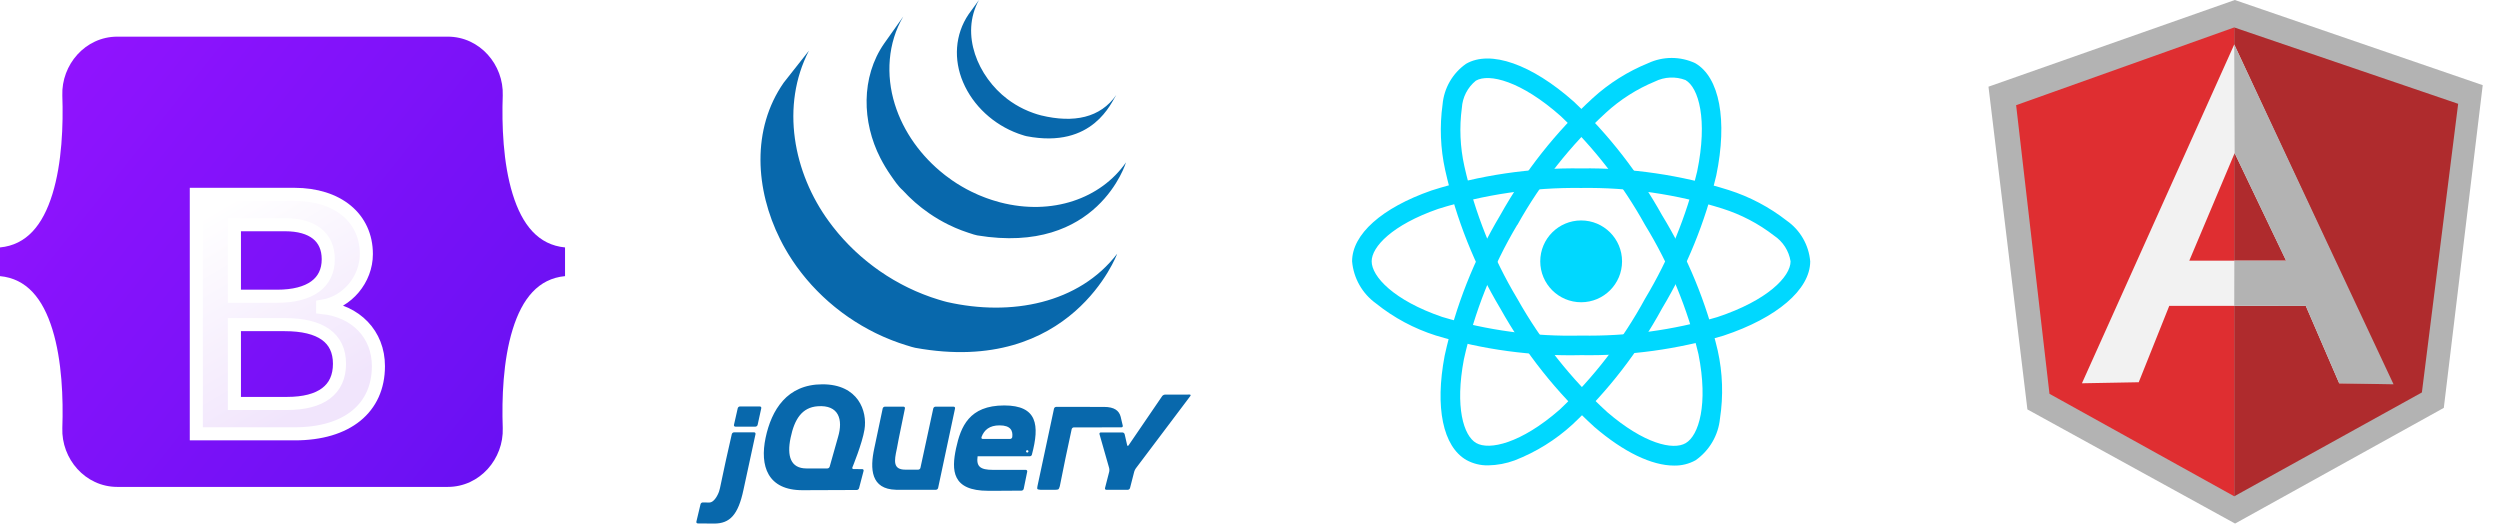 <svg width="191" height="40" viewBox="0 0 191 40" fill="none" xmlns="http://www.w3.org/2000/svg">
<path d="M66.836 25.418L66.899 25.449L67.012 25.503C67.155 25.572 67.3 25.639 67.446 25.704L67.538 25.745C67.706 25.819 67.875 25.889 68.046 25.956L68.169 26.005C68.327 26.066 68.487 26.126 68.648 26.182L68.708 26.203C68.884 26.264 69.062 26.322 69.242 26.378L69.371 26.416C69.553 26.471 69.734 26.537 69.922 26.572C81.879 28.752 85.352 19.387 85.352 19.387C82.435 23.187 77.257 24.189 72.351 23.073C72.165 23.031 71.985 22.973 71.804 22.919L71.667 22.878C71.49 22.824 71.315 22.767 71.14 22.707L71.068 22.681C70.912 22.626 70.757 22.568 70.603 22.508L70.473 22.457C70.304 22.391 70.137 22.321 69.971 22.249L69.871 22.204C69.729 22.14 69.588 22.075 69.447 22.007L69.325 21.948C69.215 21.895 69.106 21.837 68.997 21.782L68.779 21.667C68.647 21.596 68.516 21.523 68.386 21.447L68.254 21.373C68.082 21.271 67.912 21.167 67.743 21.06L67.605 20.968C67.482 20.889 67.361 20.809 67.241 20.726L67.124 20.644C67.008 20.562 66.894 20.479 66.78 20.395L66.628 20.28C66.523 20.201 66.42 20.12 66.318 20.038L66.18 19.927C66.049 19.82 65.92 19.711 65.793 19.601L65.751 19.565C65.613 19.445 65.477 19.322 65.344 19.197L65.229 19.087C65.13 18.993 65.033 18.898 64.937 18.801L64.823 18.686C64.701 18.562 64.582 18.436 64.465 18.307L64.447 18.288C64.323 18.153 64.202 18.015 64.083 17.875L63.988 17.762C63.9 17.655 63.812 17.548 63.727 17.439L63.631 17.32C63.529 17.187 63.428 17.053 63.329 16.918C60.606 13.202 59.627 8.078 61.804 3.87L59.874 6.318C57.402 9.871 57.71 14.494 59.598 18.27L59.737 18.539L59.825 18.709L59.88 18.807L59.979 18.983C60.037 19.086 60.097 19.189 60.159 19.292L60.262 19.461C60.33 19.571 60.399 19.68 60.471 19.788L60.56 19.927C60.658 20.073 60.759 20.22 60.863 20.364L60.872 20.375L60.923 20.444C61.013 20.568 61.105 20.69 61.199 20.811L61.303 20.944C61.386 21.049 61.471 21.153 61.558 21.257L61.655 21.373C61.772 21.51 61.89 21.646 62.011 21.78L62.018 21.787L62.032 21.802C62.15 21.931 62.271 22.057 62.393 22.183L62.509 22.3C62.604 22.395 62.7 22.489 62.797 22.583L62.915 22.695C63.045 22.817 63.176 22.937 63.31 23.055L63.317 23.06L63.386 23.119C63.504 23.221 63.624 23.323 63.745 23.422L63.894 23.541C63.993 23.62 64.093 23.698 64.194 23.775L64.354 23.897C64.465 23.978 64.577 24.059 64.689 24.138L64.812 24.225L64.846 24.248C64.953 24.323 65.063 24.393 65.172 24.464L65.314 24.558C65.481 24.665 65.652 24.77 65.825 24.871L65.966 24.951C66.093 25.024 66.22 25.095 66.349 25.165L66.561 25.275L66.836 25.418V25.418ZM68.044 13.383C68.312 13.767 68.609 14.223 68.964 14.532C69.093 14.674 69.228 14.812 69.365 14.948L69.471 15.053C69.605 15.182 69.741 15.309 69.881 15.433L69.898 15.448L69.901 15.452C70.057 15.588 70.217 15.719 70.38 15.848L70.489 15.933C70.653 16.058 70.819 16.181 70.99 16.298L71.004 16.309L71.233 16.46L71.341 16.532C71.463 16.61 71.587 16.686 71.713 16.759L71.765 16.789C71.873 16.852 71.983 16.913 72.093 16.973L72.21 17.034L72.439 17.152L72.474 17.168C72.632 17.246 72.79 17.32 72.953 17.391L73.058 17.435C73.188 17.49 73.319 17.544 73.451 17.594L73.619 17.655C73.738 17.7 73.858 17.741 73.979 17.781L74.142 17.833C74.314 17.886 74.484 17.954 74.663 17.984C83.895 19.513 86.026 12.405 86.026 12.405C84.105 15.172 80.384 16.492 76.414 15.462C76.239 15.416 76.064 15.365 75.891 15.31L75.734 15.26C75.611 15.22 75.489 15.178 75.368 15.134L75.204 15.072C75.071 15.022 74.94 14.969 74.81 14.914L74.704 14.869C74.541 14.798 74.381 14.723 74.222 14.645L73.981 14.522L73.841 14.45C73.738 14.394 73.636 14.336 73.536 14.278L73.463 14.236C73.338 14.163 73.214 14.088 73.092 14.011L72.981 13.936L72.741 13.777C72.572 13.66 72.406 13.538 72.243 13.413L72.13 13.324C70.392 11.953 69.015 10.077 68.36 7.95C67.674 5.746 67.822 3.27 69.01 1.262L67.55 3.324C65.762 5.897 65.859 9.342 67.254 12.063C67.487 12.52 67.751 12.961 68.044 13.383V13.383ZM77.774 10.2L78.004 10.279L78.105 10.311C78.213 10.345 78.321 10.385 78.433 10.406C83.531 11.391 84.913 7.79 85.281 7.26C84.07 9.004 82.035 9.422 79.538 8.816C79.333 8.764 79.131 8.702 78.933 8.63C78.689 8.543 78.45 8.444 78.216 8.332C77.772 8.119 77.35 7.862 76.958 7.564C74.723 5.868 73.335 2.634 74.793 0L74.004 1.087C72.95 2.639 72.846 4.565 73.578 6.278C74.349 8.097 75.93 9.523 77.774 10.2V10.2ZM72.854 31.069H71.472C71.433 31.07 71.395 31.084 71.365 31.109C71.334 31.134 71.312 31.167 71.302 31.205L70.812 33.475L70.321 35.745C70.312 35.783 70.29 35.817 70.26 35.842C70.229 35.866 70.192 35.88 70.152 35.882H69.174C68.206 35.882 68.318 35.212 68.516 34.295L68.522 34.267L68.544 34.151L68.548 34.13L68.592 33.894L68.639 33.642L68.69 33.385L68.913 32.295L69.136 31.206C69.14 31.189 69.141 31.172 69.137 31.155C69.133 31.138 69.126 31.122 69.115 31.109C69.104 31.096 69.09 31.085 69.075 31.078C69.059 31.071 69.042 31.068 69.025 31.069H67.606C67.567 31.07 67.529 31.084 67.499 31.109C67.469 31.133 67.447 31.167 67.438 31.205L67.133 32.652L66.828 34.1L66.827 34.102L66.799 34.236C66.448 35.84 66.541 37.37 68.45 37.418L68.506 37.419H71.503C71.542 37.418 71.58 37.404 71.61 37.379C71.641 37.355 71.662 37.321 71.672 37.283L72.318 34.244L72.965 31.206C72.981 31.13 72.931 31.069 72.854 31.069V31.069ZM58.051 31.053H56.533C56.494 31.054 56.456 31.068 56.425 31.093C56.395 31.117 56.373 31.151 56.363 31.189L56.219 31.824L56.075 32.459C56.058 32.534 56.107 32.596 56.184 32.596H57.713C57.752 32.594 57.79 32.58 57.821 32.555C57.851 32.531 57.873 32.497 57.883 32.459L58.022 31.824L58.161 31.189C58.177 31.114 58.128 31.053 58.051 31.053V31.053ZM57.611 33.03H56.081C56.041 33.031 56.004 33.045 55.973 33.07C55.942 33.094 55.92 33.128 55.91 33.166L55.695 34.118L55.481 35.069L55.421 35.342L55.214 36.314L55.008 37.285C54.992 37.36 54.959 37.481 54.935 37.554C54.935 37.554 54.649 38.404 54.168 38.395L54.108 38.393L53.693 38.386H53.692C53.653 38.387 53.615 38.4 53.584 38.424C53.554 38.448 53.531 38.481 53.521 38.519L53.362 39.186L53.204 39.852C53.186 39.927 53.234 39.989 53.31 39.99C53.583 39.993 54.193 40 54.562 40C55.763 40 56.396 39.335 56.801 37.422L57.276 35.225L57.721 33.166C57.737 33.091 57.687 33.03 57.611 33.03V33.03ZM85.779 32.515L85.716 32.253L85.653 31.985L85.622 31.849C85.497 31.366 85.133 31.088 84.34 31.088L83.107 31.087L81.972 31.085H80.694C80.654 31.086 80.617 31.1 80.587 31.125C80.556 31.15 80.535 31.183 80.525 31.221L80.469 31.488L80.402 31.803L80.383 31.892L79.808 34.587L79.261 37.146C79.245 37.221 79.24 37.313 79.249 37.351C79.258 37.388 79.406 37.419 79.482 37.419H80.635C80.712 37.419 80.809 37.405 80.851 37.388C80.893 37.371 80.955 37.221 80.97 37.146L81.175 36.132L81.38 35.118L81.38 35.116L81.408 34.981L81.656 33.817L81.876 32.788C81.885 32.751 81.907 32.717 81.937 32.692C81.968 32.668 82.005 32.654 82.044 32.652L85.671 32.65C85.748 32.651 85.797 32.59 85.779 32.515V32.515ZM90.449 30.147L90.169 30.148H89.008C88.966 30.15 88.924 30.162 88.887 30.182C88.849 30.202 88.816 30.229 88.79 30.263L86.223 34.024C86.18 34.088 86.13 34.078 86.113 34.004L85.924 33.175C85.914 33.137 85.892 33.104 85.861 33.079C85.831 33.055 85.793 33.041 85.753 33.039H84.103C84.026 33.039 83.981 33.099 84.002 33.173L84.741 35.764C84.762 35.838 84.764 35.959 84.745 36.034L84.423 37.287C84.403 37.362 84.451 37.422 84.528 37.422H86.159C86.198 37.421 86.236 37.407 86.267 37.383C86.299 37.358 86.321 37.325 86.333 37.287L86.655 36.034C86.681 35.945 86.721 35.862 86.774 35.787L90.942 30.255C90.988 30.194 90.963 30.143 90.887 30.144L90.449 30.147V30.147ZM77.337 33.391V33.39C77.331 33.429 77.311 33.466 77.281 33.492C77.251 33.519 77.213 33.533 77.173 33.534H75.081C75.008 33.534 74.972 33.485 74.982 33.424L74.984 33.419L74.983 33.42L74.984 33.413L74.993 33.377C75.193 32.846 75.6 32.498 76.365 32.498C77.227 32.497 77.395 32.918 77.337 33.391V33.391ZM76.722 30.976C74.037 30.976 73.4 32.606 73.043 34.252C72.686 35.929 72.717 37.497 75.496 37.497H75.833L75.917 37.497H75.936L76.27 37.496H76.276C77.01 37.493 77.746 37.487 78.044 37.485C78.083 37.483 78.12 37.468 78.15 37.444C78.18 37.419 78.201 37.385 78.211 37.348L78.323 36.798L78.345 36.691L78.479 36.035C78.484 36.018 78.484 36.001 78.48 35.984C78.477 35.967 78.469 35.951 78.458 35.938C78.447 35.925 78.433 35.914 78.418 35.907C78.402 35.9 78.385 35.897 78.368 35.898H75.869C74.875 35.898 74.58 35.634 74.689 34.857H78.683L78.683 34.858L78.686 34.857C78.717 34.856 78.748 34.846 78.773 34.827C78.799 34.809 78.819 34.784 78.831 34.754L78.841 34.72L78.84 34.72C79.433 32.483 79.263 30.976 76.722 30.976V30.976ZM64.028 33.383L63.99 33.517V33.517L63.688 34.586L63.387 35.654C63.374 35.692 63.351 35.725 63.319 35.75C63.287 35.774 63.249 35.787 63.209 35.789H61.613C60.402 35.789 60.107 34.842 60.402 33.445C60.697 32.016 61.275 31.128 62.467 31.038C64.096 30.915 64.421 32.061 64.028 33.383V33.383ZM65.123 35.707C65.123 35.707 65.876 33.879 66.046 32.824C66.28 31.411 65.572 29.361 62.84 29.361C60.123 29.361 58.942 31.318 58.492 33.445C58.042 35.587 58.632 37.466 61.334 37.451L63.465 37.443L65.457 37.435C65.496 37.434 65.534 37.419 65.565 37.395C65.597 37.371 65.62 37.338 65.631 37.3L65.978 35.977C65.998 35.902 65.951 35.841 65.874 35.841L65.541 35.839L65.209 35.837C65.144 35.836 65.106 35.794 65.114 35.738L65.123 35.707V35.707ZM78.573 34.483C78.573 34.495 78.571 34.507 78.566 34.518C78.562 34.529 78.555 34.539 78.547 34.548C78.538 34.556 78.528 34.563 78.517 34.568C78.506 34.572 78.494 34.575 78.482 34.575C78.47 34.575 78.458 34.573 78.447 34.568C78.436 34.563 78.426 34.557 78.417 34.548C78.409 34.54 78.402 34.53 78.397 34.519C78.392 34.507 78.39 34.495 78.39 34.483C78.39 34.459 78.4 34.436 78.417 34.419C78.434 34.401 78.457 34.392 78.481 34.392C78.506 34.392 78.529 34.401 78.546 34.418C78.564 34.436 78.573 34.459 78.573 34.483Z" fill="#0868AC"/>
<g clip-path="url(#clip0_641_11661)">
<path d="M4.762 7.295C4.681 4.957 6.503 2.8 8.966 2.8H34.206C36.669 2.8 38.491 4.957 38.41 7.295C38.331 9.542 38.433 12.453 39.165 14.825C39.9 17.206 41.139 18.71 43.169 18.904V21.096C41.139 21.289 39.9 22.794 39.165 25.174C38.433 27.547 38.331 30.457 38.41 32.704C38.491 35.043 36.669 37.2 34.206 37.2H8.966C6.503 37.2 4.681 35.043 4.762 32.704C4.84 30.457 4.739 27.547 4.006 25.174C3.272 22.794 2.029 21.289 0 21.096V18.904C2.029 18.71 3.272 17.206 4.006 14.825C4.739 12.453 4.84 9.542 4.762 7.295V7.295Z" fill="url(#paint0_linear_641_11661)"/>
<g filter="url(#filter0_d_641_11661)">
<path d="M22.52 29.144C26.508 29.144 28.911 27.192 28.911 23.971C28.911 21.537 27.197 19.774 24.651 19.495V19.394C26.521 19.09 27.989 17.353 27.989 15.413C27.989 12.649 25.807 10.848 22.482 10.848H14.999V29.144H22.52ZM17.909 13.168H21.78C23.884 13.168 25.079 14.107 25.079 15.806C25.079 17.619 23.69 18.633 21.17 18.633H17.909V13.168V13.168ZM17.909 26.824V20.801H21.754C24.508 20.801 25.937 21.816 25.937 23.794C25.937 25.772 24.547 26.824 21.923 26.824H17.909V26.824Z" fill="url(#paint1_linear_641_11661)"/>
<path d="M22.52 29.144C26.508 29.144 28.911 27.192 28.911 23.971C28.911 21.537 27.197 19.774 24.651 19.495V19.394C26.521 19.09 27.989 17.353 27.989 15.413C27.989 12.649 25.807 10.848 22.482 10.848H14.999V29.144H22.52ZM17.909 13.168H21.78C23.884 13.168 25.079 14.107 25.079 15.806C25.079 17.619 23.69 18.633 21.17 18.633H17.909V13.168V13.168ZM17.909 26.824V20.801H21.754C24.508 20.801 25.937 21.816 25.937 23.794C25.937 25.772 24.547 26.824 21.923 26.824H17.909V26.824Z" stroke="white"/>
</g>
</g>
<path d="M120.8 23.092C122.526 23.092 123.925 21.693 123.925 19.967C123.925 18.241 122.526 16.842 120.8 16.842C119.074 16.842 117.675 18.241 117.675 19.967C117.675 21.693 119.074 23.092 120.8 23.092Z" fill="#00D8FF"/>
<path d="M120.8 27.133C117.044 27.223 113.297 26.717 109.7 25.633C108.038 25.106 106.488 24.276 105.129 23.185C104.61 22.812 104.178 22.332 103.862 21.776C103.547 21.221 103.355 20.604 103.3 19.968C103.3 17.901 105.57 15.876 109.372 14.551C113.066 13.377 116.925 12.808 120.8 12.866C124.623 12.813 128.431 13.372 132.077 14.521C133.678 15.031 135.175 15.821 136.5 16.854C137.01 17.209 137.436 17.672 137.747 18.21C138.058 18.748 138.247 19.348 138.3 19.968C138.3 22.115 135.762 24.291 131.675 25.644C128.147 26.693 124.48 27.195 120.8 27.133V27.133ZM120.8 14.361C117.093 14.312 113.401 14.853 109.864 15.964C106.364 17.185 104.795 18.855 104.795 19.964C104.795 21.124 106.481 22.948 110.184 24.214C113.625 25.246 117.208 25.727 120.8 25.638C124.32 25.701 127.83 25.224 131.206 24.225C135.05 22.951 136.8 21.125 136.8 19.968C136.737 19.57 136.592 19.191 136.375 18.852C136.158 18.514 135.872 18.224 135.537 18.001C134.352 17.085 133.015 16.385 131.586 15.934C128.098 14.838 124.456 14.308 120.8 14.361V14.361Z" fill="#00D8FF"/>
<path d="M113.7 35.554C113.117 35.567 112.541 35.425 112.03 35.144C110.24 34.111 109.62 31.134 110.371 27.177C111.2 23.391 112.635 19.764 114.621 16.436V16.436C116.485 13.098 118.87 10.079 121.687 7.494C122.929 6.362 124.361 5.459 125.917 4.827C126.48 4.564 127.095 4.427 127.716 4.427C128.338 4.427 128.952 4.564 129.515 4.827C131.376 5.9 131.992 9.185 131.124 13.401C130.27 16.982 128.872 20.41 126.979 23.567C125.181 26.866 122.87 29.859 120.134 32.434C118.847 33.61 117.354 34.537 115.73 35.17C115.08 35.411 114.393 35.541 113.7 35.554V35.554ZM115.916 17.179C114.021 20.365 112.646 23.833 111.841 27.452C111.15 31.096 111.814 33.287 112.779 33.845C113.779 34.424 116.206 33.875 119.154 31.3C121.766 28.834 123.972 25.969 125.687 22.812C127.501 19.794 128.842 16.516 129.664 13.092C130.481 9.124 129.775 6.694 128.772 6.116C128.397 5.972 127.995 5.908 127.593 5.927C127.191 5.946 126.798 6.048 126.437 6.227C125.052 6.799 123.778 7.611 122.675 8.625C119.983 11.101 117.705 13.991 115.925 17.186L115.916 17.179Z" fill="#00D8FF"/>
<path d="M127.896 35.57C126.202 35.57 124.051 34.545 121.811 32.619C118.945 30.01 116.519 26.956 114.627 23.573V23.573C112.666 20.29 111.242 16.716 110.41 12.984C110.049 11.342 109.982 9.649 110.212 7.984C110.266 7.366 110.454 6.767 110.764 6.23C111.073 5.693 111.497 5.231 112.005 4.875C113.864 3.799 117.017 4.905 120.236 7.762C122.912 10.29 125.184 13.213 126.974 16.43C128.934 19.635 130.373 23.132 131.236 26.789C131.613 28.491 131.671 30.248 131.407 31.971C131.345 32.607 131.146 33.221 130.823 33.772C130.501 34.324 130.063 34.799 129.54 35.165C129.038 35.443 128.47 35.583 127.896 35.57V35.57ZM115.921 22.82C117.736 26.053 120.053 28.977 122.786 31.481C125.597 33.9 127.827 34.42 128.786 33.856C129.786 33.275 130.524 30.902 129.764 27.064C128.931 23.572 127.551 20.235 125.675 17.175C123.967 14.096 121.798 11.297 119.244 8.875C116.214 6.185 113.756 5.584 112.755 6.164C112.443 6.417 112.187 6.733 112.003 7.09C111.819 7.448 111.711 7.84 111.686 8.241C111.487 9.726 111.552 11.235 111.877 12.697C112.678 16.266 114.043 19.684 115.922 22.823L115.921 22.82Z" fill="#00D8FF"/>
<path d="M170.74 0L151.92 6.623L154.894 31.28L170.76 40L186.707 31.162L189.68 6.506L170.74 0Z" fill="#B3B3B3"/>
<path d="M187.803 7.931L170.696 2.097V37.917L185.032 29.983L187.803 7.931V7.931Z" fill="#AF2B2D"/>
<path d="M154.032 8.036L156.58 30.087L170.695 37.916V2.096L154.032 8.036Z" fill="#DF2E31"/>
<path d="M174.661 19.913L170.727 11.698L167.263 19.913H174.661ZM176.161 23.368H165.732L163.399 29.203L159.06 29.283L170.696 3.398L182.737 29.283H178.715L176.161 23.368V23.368Z" fill="#F2F2F2"/>
<path d="M170.696 3.398L170.727 11.698L174.657 19.919H170.704L170.696 23.362L176.161 23.368L178.715 29.284L182.867 29.361L170.696 3.398V3.398Z" fill="#B3B3B3"/>
<defs>
<filter id="filter0_d_641_11661" x="-1.5" y="-1.652" width="46.912" height="51.296" filterUnits="userSpaceOnUse" color-interpolation-filters="sRGB">
<feFlood flood-opacity="0" result="BackgroundImageFix"/>
<feColorMatrix in="SourceAlpha" type="matrix" values="0 0 0 0 0 0 0 0 0 0 0 0 0 0 0 0 0 0 127 0" result="hardAlpha"/>
<feOffset dy="4"/>
<feGaussianBlur stdDeviation="8"/>
<feColorMatrix type="matrix" values="0 0 0 0 0 0 0 0 0 0 0 0 0 0 0 0 0 0 0.15 0"/>
<feBlend mode="normal" in2="BackgroundImageFix" result="effect1_dropShadow_641_11661"/>
<feBlend mode="normal" in="SourceGraphic" in2="effect1_dropShadow_641_11661" result="shape"/>
</filter>
<linearGradient id="paint0_linear_641_11661" x1="6.415" y1="3.71" x2="44.137" y2="33.654" gradientUnits="userSpaceOnUse">
<stop stop-color="#9013FE"/>
<stop offset="1" stop-color="#6610F2"/>
</linearGradient>
<linearGradient id="paint1_linear_641_11661" x1="16.315" y1="12.052" x2="24.747" y2="26.312" gradientUnits="userSpaceOnUse">
<stop stop-color="white"/>
<stop offset="1" stop-color="#F1E5FC"/>
</linearGradient>
<clipPath id="clip0_641_11661">
<rect width="43.169" height="34.4" fill="white" transform="translate(0 2.8)"/>
</clipPath>
</defs>
</svg>
